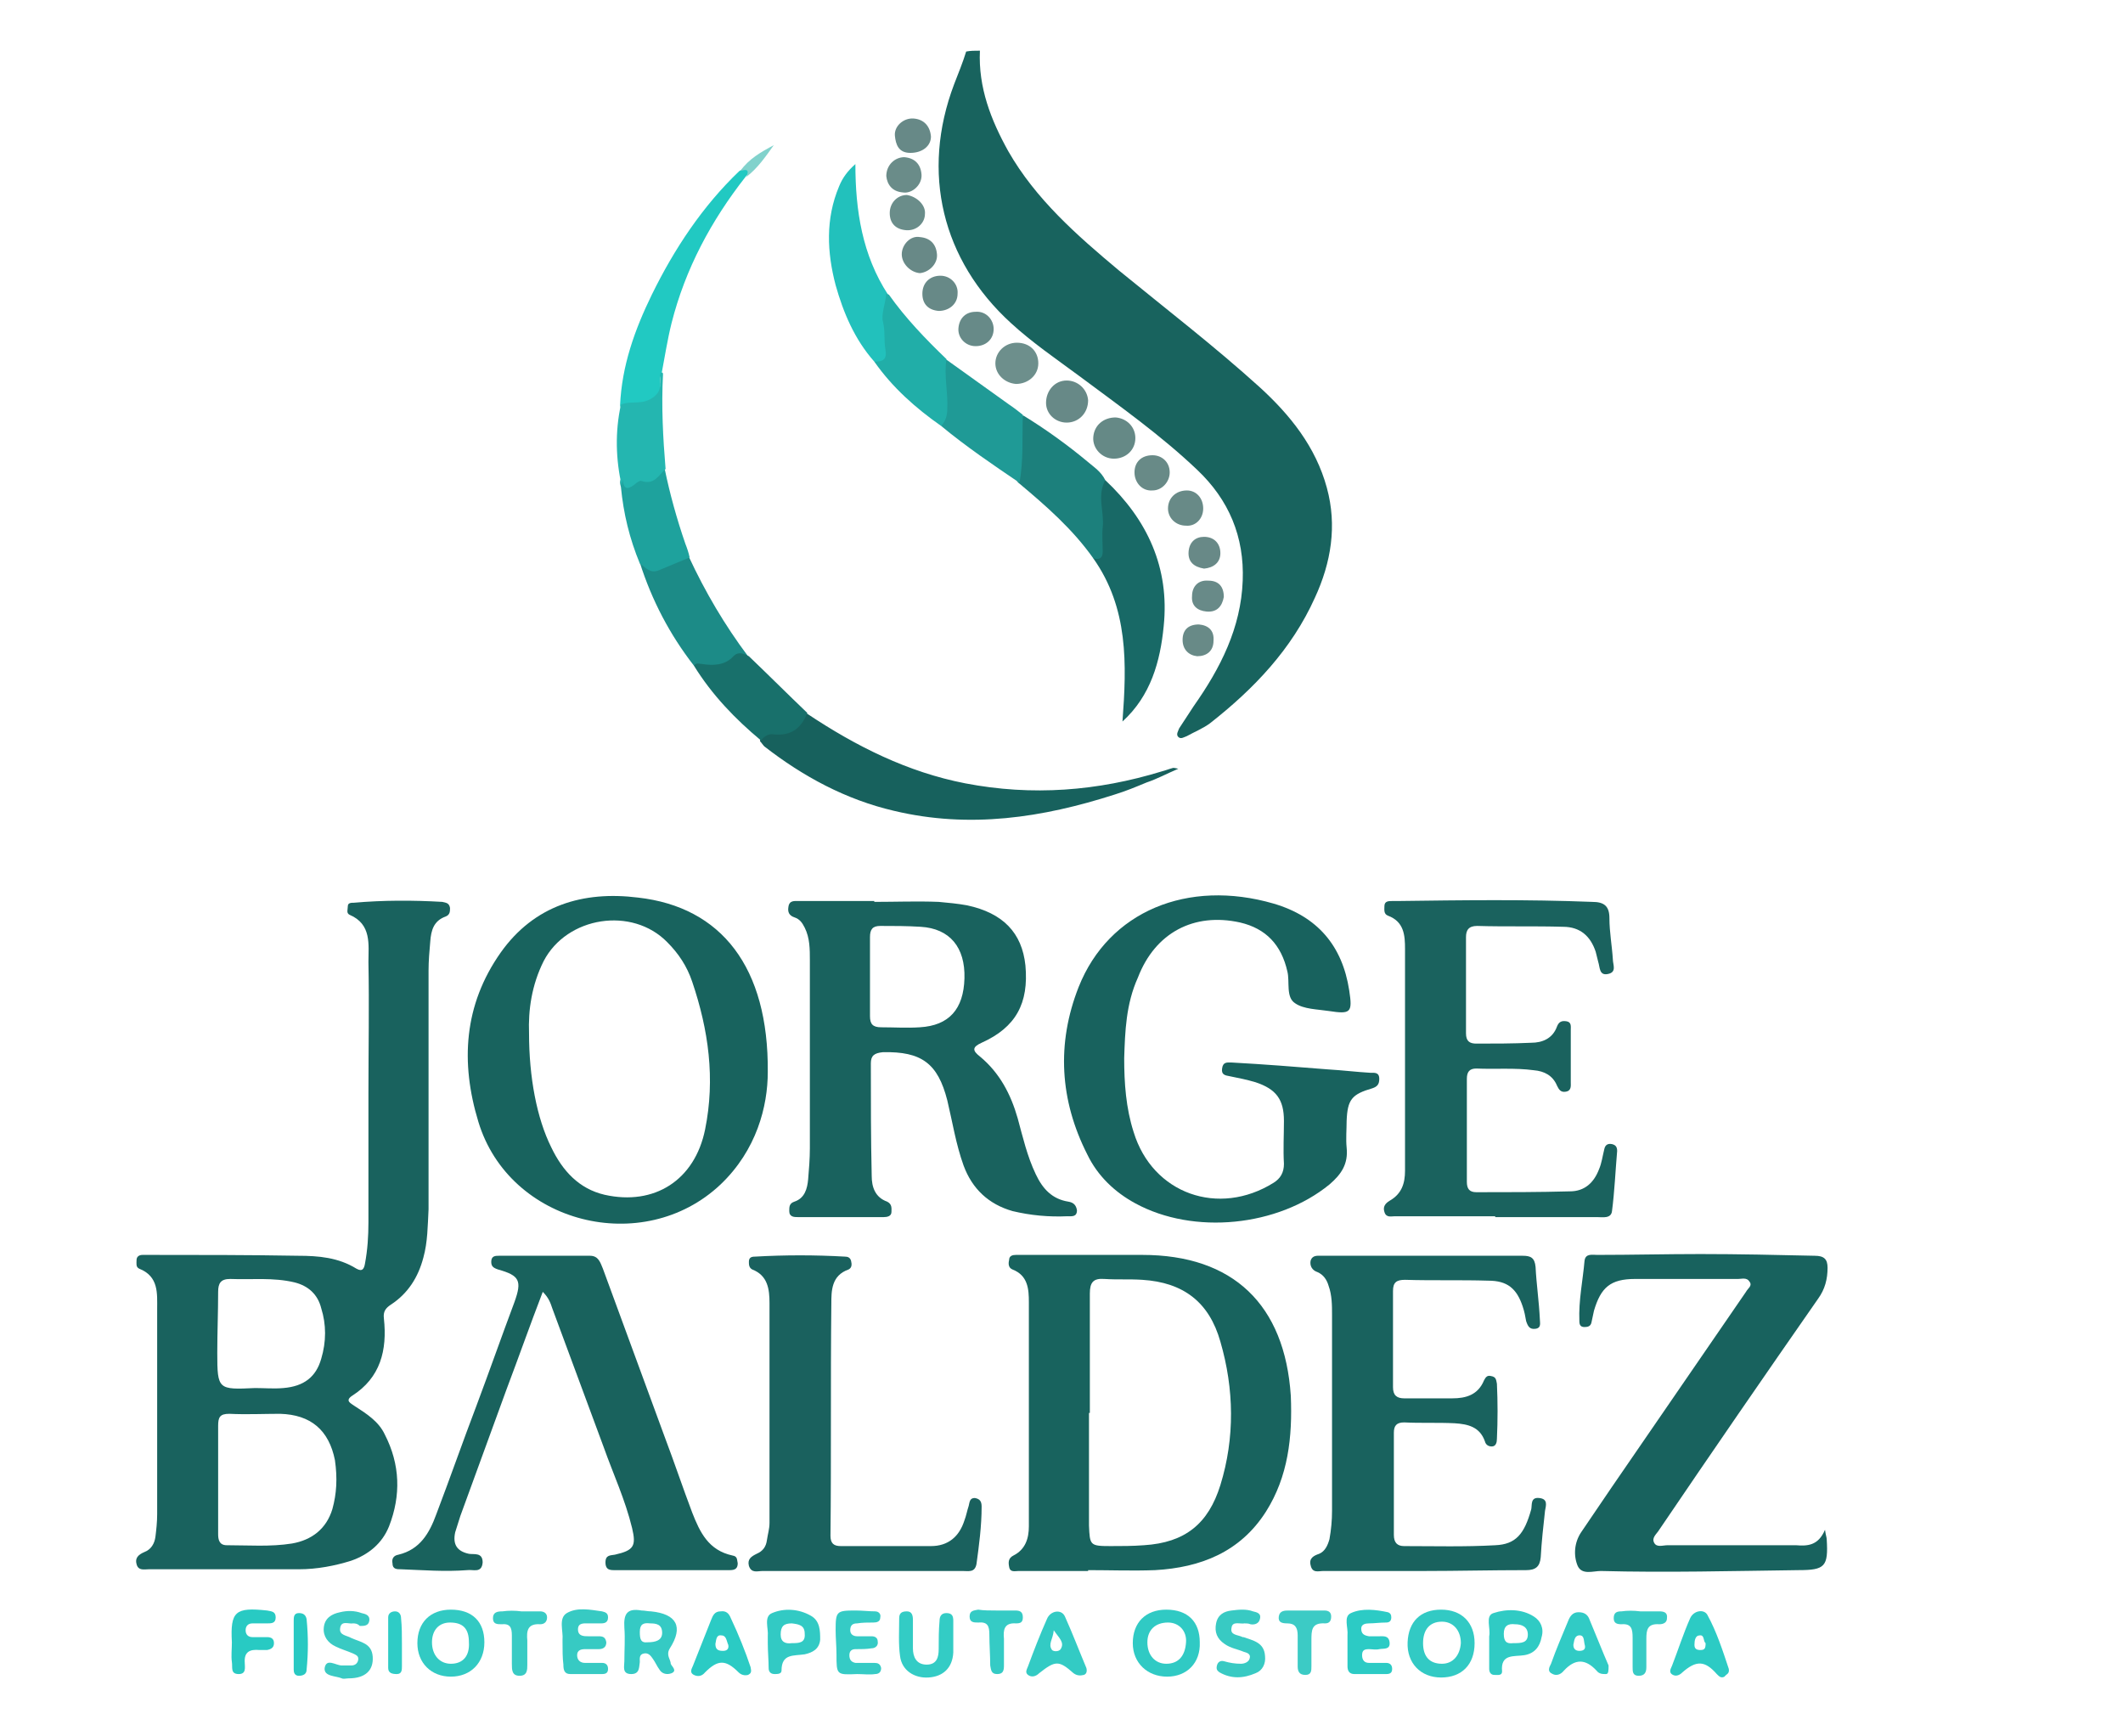 <?xml version="1.0" encoding="utf-8"?>
<!-- Generator: Adobe Illustrator 25.2.1, SVG Export Plug-In . SVG Version: 6.00 Build 0)  -->
<svg version="1.1" id="Camada_1" xmlns="http://www.w3.org/2000/svg" xmlns:xlink="http://www.w3.org/1999/xlink" x="0px" y="0px"
	 viewBox="0 0 247.2 202.1" style="enable-background:new 0 0 247.2 202.1;" xml:space="preserve">
<style type="text/css">
	.st0{fill:#18635E;}
	.st1{fill:#18625E;}
	.st2{fill:#1A625E;}
	.st3{fill:#19625E;}
	.st4{fill:#19625D;}
	.st5{fill:#1A615E;}
	.st6{fill:#17615D;}
	.st7{fill:#186966;}
	.st8{fill:#1C807C;}
	.st9{fill:#21C9C2;}
	.st10{fill:#22C1BC;}
	.st11{fill:#1C8B87;}
	.st12{fill:#1F9A96;}
	.st13{fill:#18706B;}
	.st14{fill:#21AEA8;}
	.st15{fill:#1EA29D;}
	.st16{fill:#24B6B0;}
	.st17{fill:#37CAC3;}
	.st18{fill:#35CBC5;}
	.st19{fill:#38CAC3;}
	.st20{fill:#39CAC3;}
	.st21{fill:#2CCBC5;}
	.st22{fill:#33CCC5;}
	.st23{fill:#28CAC3;}
	.st24{fill:#38CBC4;}
	.st25{fill:#3CCBC5;}
	.st26{fill:#6D8F8C;}
	.st27{fill:#37CBC5;}
	.st28{fill:#678987;}
	.st29{fill:#658986;}
	.st30{fill:#688A87;}
	.st31{fill:#688987;}
	.st32{fill:#6A8D8A;}
	.st33{fill:#678A88;}
	.st34{fill:#6A8C89;}
	.st35{fill:#2ECCC6;}
	.st36{fill:#688A88;}
	.st37{fill:#28C9C2;}
	.st38{fill:#81D2CC;}
	.st39{fill:#32CAC3;}
	.st40{fill:#32CAC4;}
	.st41{fill:#30CAC4;}
	.st42{fill:#35CAC4;}
	.st43{fill:#2CCBC4;}
	.st44{fill:#30CBC4;}
	.st45{fill:#33CBC4;}
	.st46{fill:#31CBC5;}
	.st47{fill:#2BCBC4;}
</style>
<g>
	<path class="st0" d="M114.1,5.9c-0.2,4.3,1.3,8.1,3.3,11.7c3.2,5.6,8,9.8,12.9,13.9c5.5,4.5,11.1,8.8,16.4,13.6
		c3.5,3.2,6.5,6.9,7.8,11.7c1.2,4.4,0.5,8.7-1.4,12.8c-2.7,6-7.1,10.6-12.2,14.6c-0.8,0.6-1.8,1-2.7,1.5c-0.3,0.1-0.7,0.4-1,0.1
		c-0.3-0.3,0-0.7,0.1-1c0.6-0.9,1.1-1.7,1.7-2.6c3.1-4.4,5.5-9.1,5.7-14.6c0.2-5.1-1.6-9.4-5.3-12.9c-4.2-4-9-7.4-13.7-10.9
		c-2.7-2-5.5-3.9-8-6.2c-8-7.3-10.5-17.5-6.6-27.8c0.5-1.3,1-2.5,1.4-3.8C113,5.9,113.5,5.9,114.1,5.9z"/>
	<path class="st1" d="M130.9,123.2c0,2.9,0.2,5.8,1.1,8.6c2.2,7.2,9.9,9.9,16.3,5.9c0.8-0.5,1.2-1.2,1.2-2.2c-0.1-1.7,0-3.3,0-5
		c0-2.5-0.9-3.7-3.3-4.5c-1-0.3-2-0.5-3-0.7c-0.6-0.1-1-0.2-0.9-0.9c0.1-0.8,0.6-0.7,1.1-0.7c3.7,0.2,7.5,0.5,11.2,0.8
		c1.7,0.1,3.3,0.3,5,0.4c0.4,0,1-0.1,1,0.7c0,0.6-0.2,0.9-0.8,1.1c-2.4,0.7-2.9,1.3-3,3.8c0,1-0.1,2.1,0,3.1c0.2,1.9-0.6,3.1-2,4.3
		c-6,4.9-15.8,5.9-22.6,2.2c-2.4-1.3-4.4-3.2-5.6-5.7c-3.2-6.3-3.6-12.9-1-19.5c3.5-8.8,12.7-12.6,22.7-9.7c5.1,1.5,8,4.9,8.8,10.1
		c0.4,2.6,0.2,2.8-2.4,2.4c-1.3-0.2-2.9-0.2-3.9-0.9c-1.1-0.7-0.6-2.5-0.9-3.7c-0.7-3.1-2.5-5-5.5-5.7c-5.4-1.2-9.9,1.2-11.9,6.4
		C131.1,116.9,131,120.1,130.9,123.2z"/>
	<path class="st1" d="M212.5,178.1c0.1,0.7,0.2,0.9,0.2,1.1c0.2,3.2-0.2,3.6-3.3,3.6c-7.7,0.1-15.3,0.3-23,0.1
		c-0.9,0-2.2,0.5-2.7-0.6c-0.5-1.2-0.4-2.7,0.4-3.9c1.2-1.8,2.4-3.5,3.6-5.3c5.2-7.6,10.4-15.1,15.6-22.7c0.2-0.4,0.8-0.7,0.4-1.2
		c-0.3-0.5-0.9-0.3-1.3-0.3c-4,0-8,0-12,0c-2.9,0-4,1-4.8,3.7c-0.1,0.5-0.2,0.9-0.3,1.4c-0.1,0.4-0.4,0.5-0.8,0.5
		c-0.5,0-0.6-0.3-0.6-0.7c-0.1-2.4,0.4-4.7,0.6-7c0.1-0.9,0.9-0.7,1.5-0.7c4,0,8-0.1,12-0.1c4.4,0,8.9,0.1,13.3,0.2
		c1.1,0,1.5,0.4,1.5,1.4c0,1.3-0.3,2.5-1.1,3.6c-6.2,8.9-12.4,17.9-18.5,26.9c-0.3,0.5-0.9,0.9-0.6,1.5c0.3,0.6,1,0.3,1.6,0.3
		c5,0,9.9,0,14.9,0C210.4,180,211.7,180,212.5,178.1z"/>
	<path class="st2" d="M174.1,141.6c-3.9,0-7.8,0-11.7,0c-0.4,0-1,0.2-1.2-0.5c-0.2-0.6,0.1-1,0.6-1.3c1.4-0.8,1.8-2,1.8-3.5
		c0-8.6,0-17.2,0-25.8c0-1.6-0.1-3.2-2-3.9c-0.5-0.2-0.4-0.7-0.4-1.1c0-0.6,0.5-0.6,0.9-0.6c0.2,0,0.4,0,0.6,0
		c7.6-0.1,15.1-0.2,22.7,0.1c1.4,0,2,0.5,2,1.9c0,1.6,0.3,3.2,0.4,4.8c0,0.6,0.5,1.5-0.6,1.7c-1,0.2-0.9-0.8-1.1-1.4
		c-0.1-0.4-0.2-0.8-0.3-1.2c-0.6-1.8-1.8-2.9-3.8-2.9c-3.3-0.1-6.7,0-10-0.1c-1,0-1.3,0.5-1.3,1.3c0,3.7,0,7.5,0,11.2
		c0,0.9,0.4,1.2,1.2,1.2c2.1,0,4.3,0,6.4-0.1c1.3,0,2.5-0.5,3-1.9c0.2-0.5,0.5-0.7,1.1-0.6c0.6,0.1,0.5,0.6,0.5,1c0,2,0,4.1,0,6.1
		c0,0.4,0.1,1-0.6,1.1c-0.6,0.1-0.8-0.3-1-0.7c-0.5-1.2-1.5-1.7-2.7-1.8c-2.2-0.3-4.5-0.1-6.7-0.2c-0.8,0-1.1,0.4-1.1,1.2
		c0,4,0,8,0,12c0,0.8,0.3,1.2,1.1,1.2c3.6,0,7.3,0,10.9-0.1c1.7,0,2.8-1,3.4-2.6c0.3-0.7,0.4-1.5,0.6-2.3c0.1-0.5,0.4-0.7,0.9-0.6
		c0.4,0.1,0.6,0.3,0.6,0.8c-0.2,2.3-0.3,4.7-0.6,7c-0.1,0.9-1.1,0.7-1.7,0.7c-4,0-7.9,0-11.9,0C174.1,141.7,174.1,141.7,174.1,141.6
		z"/>
	<path class="st3" d="M165.8,182.9c-3.9,0-7.8,0-11.7,0c-0.6,0-1.3,0.3-1.5-0.7c-0.2-0.8,0.4-1.1,1-1.3c0.7-0.3,1-1,1.2-1.7
		c0.2-1.1,0.3-2.2,0.3-3.3c0-7.6,0-15.2,0-22.8c0-1.1,0-2.3-0.4-3.4c-0.2-0.7-0.6-1.3-1.3-1.6c-0.6-0.2-0.9-0.7-0.8-1.3
		c0.2-0.7,0.8-0.6,1.3-0.6c4.5,0,9,0,13.5,0c3.3,0,6.6,0,9.9,0c0.9,0,1.4,0.2,1.5,1.3c0.1,2,0.4,4,0.5,6.1c0,0.4,0.2,1-0.5,1.1
		c-0.7,0.1-0.9-0.3-1.1-0.9c-0.1-0.6-0.2-1.1-0.4-1.7c-0.7-2.1-1.8-3-4-3c-3.2-0.1-6.5,0-9.7-0.1c-1,0-1.4,0.3-1.4,1.3
		c0,3.7,0,7.5,0,11.2c0,0.9,0.4,1.3,1.3,1.3c1.9,0,3.8,0,5.6,0c1.6,0,3-0.4,3.7-2.1c0.2-0.4,0.4-0.6,0.8-0.5
		c0.6,0.1,0.6,0.4,0.7,0.9c0.1,2.1,0.1,4.3,0,6.4c0,0.4-0.1,0.9-0.6,0.9c-0.4,0-0.7-0.2-0.8-0.6c-0.6-1.7-2-2-3.5-2.1
		c-2-0.1-4,0-5.9-0.1c-0.9,0-1.2,0.4-1.2,1.2c0,4,0,7.9,0,11.9c0,0.9,0.4,1.3,1.2,1.3c3.5,0,7.1,0.1,10.6-0.1
		c2.4-0.1,3.4-1.3,4.2-4.2c0.1-0.5-0.1-1.4,0.9-1.3c1.1,0.1,0.8,0.9,0.7,1.5c-0.2,1.8-0.4,3.6-0.5,5.4c-0.1,1.1-0.6,1.5-1.7,1.5
		C173.6,182.8,169.7,182.9,165.8,182.9z"/>
	<path class="st4" d="M63.2,150.4c-1.5,3.9-2.8,7.6-4.2,11.3c-1.8,4.9-3.6,9.9-5.4,14.8c-0.2,0.6-0.4,1.3-0.6,1.9
		c-0.3,1.4,0.2,2.2,1.6,2.5c0.6,0.1,1.6-0.2,1.6,1c-0.1,1.3-1.1,0.8-1.8,0.9c-2.6,0.2-5.1,0-7.7-0.1c-0.5,0-1,0-1-0.7
		c-0.1-0.5,0.1-0.9,0.7-1c2.5-0.6,3.6-2.5,4.4-4.7c1.6-4.2,3.1-8.5,4.7-12.7c1.5-4,2.9-8,4.4-12c0.9-2.5,0.6-3.1-1.9-3.8
		c-0.6-0.2-0.8-0.4-0.8-0.9c0-0.7,0.5-0.7,0.9-0.7c3.5,0,7.1,0,10.6,0c1,0,1.2,0.8,1.5,1.5c2.4,6.5,4.8,13.1,7.2,19.6
		c1.1,2.9,2.1,5.9,3.2,8.8c0.9,2.3,1.9,4.4,4.7,5c0.6,0.1,0.5,0.5,0.6,0.9c0,0.6-0.3,0.8-0.9,0.8c-0.9,0-1.8,0-2.7,0
		c-3.5,0-7,0-10.5,0c-0.6,0-1.3,0.1-1.3-0.9c0-0.9,0.6-0.8,1.1-0.9c2.2-0.5,2.5-1,2-3.1c-0.8-3.3-2.2-6.3-3.3-9.4
		c-2-5.4-4-10.8-6-16.2C64.1,151.7,63.9,151.1,63.2,150.4z"/>
	<path class="st5" d="M100.4,182.9c-3.9,0-7.7,0-11.6,0c-0.6,0-1.3,0.3-1.6-0.6c-0.2-0.8,0.3-1.1,0.9-1.4c0.7-0.3,1.1-0.8,1.2-1.6
		c0.1-0.7,0.3-1.3,0.3-2c0-8.5,0-17.1,0-25.6c0-1.6-0.2-3.2-2-3.9c-0.4-0.2-0.4-0.6-0.4-0.9c0-0.5,0.3-0.6,0.7-0.6
		c3.5-0.2,7-0.2,10.5,0c0.3,0,0.6,0.1,0.7,0.5c0.1,0.4,0.1,0.8-0.3,1c-2,0.7-2,2.5-2,4c-0.1,9,0,18-0.1,27c0,0.9,0.4,1.2,1.2,1.2
		c3.5,0,7,0,10.5,0c2,0,3.3-1.1,3.9-3c0.2-0.5,0.3-1.1,0.5-1.7c0.1-0.4,0.1-0.9,0.7-0.9c0.6,0.1,0.8,0.4,0.8,1
		c0,2.3-0.3,4.5-0.6,6.7c-0.2,1-0.9,0.8-1.6,0.8C108.2,182.9,104.3,182.9,100.4,182.9C100.4,182.9,100.4,182.9,100.4,182.9z"/>
	<path class="st6" d="M94,83.1c5.7,3.8,11.7,6.8,18.4,8.1c7.8,1.5,15.4,0.9,22.9-1.4c0.4-0.1,0.9-0.3,1.3-0.4c0.1,0,0.2,0,0.6,0.1
		c-1.4,0.6-2.5,1.2-3.7,1.6c-1.2,0.5-2.4,1-3.7,1.4c-8.4,2.7-16.9,4-25.7,1.9c-5.6-1.3-10.6-4-15.1-7.5c-0.2-0.2-0.3-0.4-0.5-0.6
		c0-0.9,0.7-1,1.3-1c1.6-0.1,2.9-0.6,3.7-2.1C93.7,83,93.9,83,94,83.1z"/>
	<path class="st7" d="M128.7,55.9c4.9,4.6,7.5,10.2,6.8,17c-0.4,4.1-1.5,8.1-4.8,11.1c0.5-6.7,0.7-13.2-3.4-19
		c0.6-0.6,0.8-1.2,0.7-2c-0.2-1.6,0-3.2-0.2-4.8C127.8,57.3,127.6,56.3,128.7,55.9z"/>
	<path class="st8" d="M128.7,55.9c-1,1.8-0.1,3.7-0.3,5.5c-0.1,0.9,0,1.9,0,2.8c0,0.8-0.4,1-1.1,0.8c-2.4-3.4-5.5-6.1-8.6-8.7
		c-0.3-0.2-0.4-0.5-0.3-0.8c0.4-2.1,0.2-4.2,0.3-6.4c0-0.3-0.2-0.8,0.5-0.7c2.6,1.6,5.1,3.4,7.5,5.4
		C127.4,54.4,128.2,54.9,128.7,55.9z"/>
	<path class="st9" d="M72.2,47.2c0.2-4.6,1.7-8.8,3.7-12.9c2.6-5.3,5.9-10.3,10.2-14.4c0.3-0.1,0.6-0.6,1-0.2
		c0.4,0.4-0.1,0.6-0.3,0.9c-4,5.1-7,10.7-8.6,17c-0.5,2-0.8,4-1.2,6.1c-0.3,0.3-0.1,0.7-0.1,1c0,1.7-0.9,2.6-2.6,2.7
		c-0.5,0-1,0-1.5,0.3C72.3,48,72.3,47.5,72.2,47.2z"/>
	<path class="st10" d="M101.8,42.1c-2.3-2.6-3.6-5.7-4.5-8.9c-1-3.8-1.2-7.7,0.4-11.5c0.4-1,1-1.8,1.9-2.6c0,5.4,0.8,10.6,3.8,15.2
		c-0.3,2.3,0.2,4.5,0.1,6.8C103.4,42.5,103.2,42.6,101.8,42.1z"/>
	<path class="st11" d="M80.8,77.5c-2.8-3.6-4.9-7.6-6.3-12c1.3,0.5,2.6,0.3,3.8-0.3c0.6-0.3,1.2-0.6,1.9-0.4c1.9,4.1,4.2,8,6.9,11.6
		c-0.8,0.2-1.6,0.4-2.4,0.9C83.6,78.1,82.2,77.9,80.8,77.5z"/>
	<path class="st12" d="M119.1,48.3c-0.1,2.6,0.1,5.3-0.4,7.9c-3.1-2.1-6.2-4.2-9.1-6.6c0.4-2.3,0.1-4.6,0-7c0-0.3-0.5-1.1,0.5-0.8
		c2.5,1.8,4.9,3.5,7.4,5.3C118.1,47.5,118.6,47.9,119.1,48.3z"/>
	<path class="st13" d="M80.8,77.5c0.3-0.4,0.6-0.2,0.9-0.2c1.3,0.2,2.7,0.2,3.7-0.9c0.6-0.6,1.2-0.3,1.8,0c2.3,2.2,4.5,4.4,6.8,6.6
		c-0.7,1.8-1.9,2.7-3.9,2.5c-0.6-0.1-1.1,0.2-1.5,0.7C85.6,83.7,82.9,80.9,80.8,77.5z"/>
	<path class="st14" d="M110.2,41.8c-0.3,1.9,0.2,3.9,0.1,5.8c0,0.8-0.2,1.4-0.7,2c-3-2.1-5.7-4.5-7.8-7.5c1,0,1.5-0.2,1.3-1.4
		c-0.2-1.1,0-2.1-0.3-3.3c-0.2-0.8,0.3-2.1,0.4-3.2c0.1,0,0.2,0.1,0.3,0.1C105.4,37,107.8,39.5,110.2,41.8z"/>
	<path class="st15" d="M80.3,64.9c-1.2,0.5-2.4,1-3.6,1.5c-1,0.4-1.5-0.3-2.2-0.8c-1.2-2.9-1.9-5.8-2.2-8.9
		c-0.1-0.4-0.2-0.7,0.1-1.1c1.3,1.2,2.5,0,3.7-0.3c0.5-0.1,0.7-0.8,1.3-0.7c0.6,2.9,1.4,5.8,2.4,8.7C80,63.8,80.2,64.4,80.3,64.9z"
		/>
	<path class="st16" d="M77.5,54.6c-0.8,0.7-1.3,1.9-2.8,1.4c-0.2-0.1-0.6,0.2-0.8,0.4c-0.9,0.7-1.3,0.5-1.4-0.6
		c0,0.3-0.1,0.5-0.1,0.8c-0.7-3.1-0.8-6.3-0.1-9.5c1.2-0.5,2.4,0.1,3.7-0.8c1.3-0.9,0.7-1.9,0.9-2.8c0,0,0-0.1,0.1-0.1
		c0.2-0.1,0.2,0.1,0.2,0.2C77,47.3,77.2,51,77.5,54.6z"/>
	<path class="st17" d="M65.5,191.2c0-0.1,0-0.2,0-0.3c0.1-1-0.5-2.5,0.5-3.1c1.2-0.7,2.7-0.4,4.1-0.2c0.4,0.1,0.7,0.2,0.7,0.7
		c0,0.6-0.4,0.7-0.8,0.7c-0.5,0-0.9,0-1.4,0c-0.6,0-1.3-0.1-1.3,0.7c0,0.8,0.7,0.8,1.2,0.8c0.4,0,0.8,0,1.2,0c0.5,0,0.8,0.1,0.9,0.7
		c0,0.6-0.4,0.8-0.9,0.8c-0.5,0-1,0-1.6,0c-0.4,0-0.9,0.1-0.9,0.7c0,0.6,0.4,0.9,0.9,0.9c0.7,0,1.4,0,2,0c0.4,0,0.7,0.2,0.7,0.7
		c0,0.5-0.3,0.6-0.7,0.6c-1.2,0-2.5,0-3.7,0c-0.7,0-0.8-0.5-0.8-1.1C65.5,193,65.5,192.1,65.5,191.2
		C65.5,191.2,65.5,191.2,65.5,191.2z"/>
	<path class="st18" d="M99.8,194.9c-2.4,0.1-2.4,0.1-2.4-2.3c0-0.9-0.1-1.9-0.1-2.8c0-2.2,0.1-2.3,2.3-2.3c0.8,0,1.6,0.1,2.3,0.1
		c0.4,0,0.7,0.3,0.6,0.7c0,0.5-0.4,0.6-0.8,0.6c-0.6,0-1.3,0-1.9,0.1c-0.5,0-0.8,0.2-0.8,0.8c0,0.5,0.4,0.7,0.8,0.7
		c0.6,0,1.1,0,1.7,0c0.4,0,0.7,0.2,0.7,0.6c0.1,0.5-0.3,0.8-0.7,0.8c-0.6,0.1-1.2,0.1-1.9,0.1c-0.4,0-0.7,0.2-0.7,0.7
		c0,0.5,0.2,0.8,0.7,0.9c0.7,0,1.5,0,2.2,0c0.4,0,0.7,0.1,0.8,0.6c0,0.5-0.3,0.7-0.7,0.7C101.3,195,100.5,194.9,99.8,194.9z"/>
	<path class="st19" d="M144.9,189c-0.5,0.1-1.4-0.3-1.5,0.5c-0.2,0.9,0.7,0.8,1.3,1.1c0,0,0.1,0,0.1,0c1.1,0.4,2.4,0.6,2.5,2.2
		c0.1,0.9-0.3,1.7-1.1,2c-1.4,0.6-2.8,0.7-4.2-0.1c-0.3-0.2-0.4-0.4-0.3-0.8c0.1-0.4,0.4-0.6,0.8-0.5c0.7,0.2,1.3,0.3,2,0.3
		c0.4,0,0.9-0.2,1-0.6c0.2-0.6-0.4-0.7-0.7-0.8c-0.7-0.3-1.5-0.4-2.2-0.9c-0.9-0.6-1.2-1.4-1-2.4c0.2-1,0.9-1.4,1.8-1.5
		c0.8-0.1,1.7-0.2,2.5,0.1c0.4,0.1,1,0.2,0.8,0.9c-0.1,0.5-0.6,0.7-1.1,0.6C145.4,189,145.1,189,144.9,189z"/>
	<path class="st20" d="M41.1,189c-0.5,0.1-1.4-0.4-1.5,0.6c-0.1,0.8,0.8,0.8,1.3,1.1c1.1,0.5,2.4,0.6,2.5,2.2
		c0.1,1.6-0.9,2.5-2.8,2.5c-0.3,0-0.6,0.1-0.8,0c-0.7-0.3-2.1-0.2-2-1.2c0.2-1.2,1.3-0.3,2-0.3c0.4,0,0.7,0,1.1,0
		c0.4,0,0.7-0.2,0.8-0.6c0.1-0.5-0.2-0.6-0.6-0.8c-0.7-0.3-1.4-0.5-2-0.8c-0.9-0.4-1.5-1.2-1.4-2.2c0.1-1.1,0.9-1.6,1.9-1.8
		c0.8-0.2,1.7-0.2,2.5,0.1c0.4,0.1,1,0.2,0.9,0.9c-0.1,0.6-0.6,0.6-1.1,0.6C41.6,189,41.3,189,41.1,189z"/>
	<path class="st21" d="M156.9,191.2c0-0.3,0-0.5,0-0.8c0.1-0.9-0.5-2.2,0.4-2.6c1.3-0.6,2.9-0.4,4.3-0.1c0.3,0.1,0.4,0.3,0.4,0.6
		c0,0.4-0.2,0.6-0.6,0.6c-0.7,0-1.4,0.1-2,0.1c-0.4,0-0.9,0.1-0.9,0.6c0,0.6,0.3,0.8,0.9,0.9c0.4,0,0.8,0,1.2,0
		c0.5,0,1.1-0.1,1.2,0.7c0.1,0.9-0.7,0.7-1.2,0.8c-0.4,0.1-0.8,0-1.2,0c-0.5,0-0.8,0.1-0.8,0.7c0,0.6,0.3,0.9,0.8,0.9
		c0.7,0,1.4,0,2,0c0.4,0,0.7,0.2,0.7,0.7c0,0.5-0.3,0.6-0.7,0.6c-1.2,0-2.5,0-3.7,0c-0.6,0-0.8-0.4-0.8-0.9
		C156.9,193.1,156.9,192.2,156.9,191.2C156.9,191.2,156.9,191.2,156.9,191.2z"/>
	<path class="st22" d="M111,190.7c0,0.6,0,1.1,0,1.7c-0.1,1.8-1.2,2.8-2.9,2.9c-1.6,0.1-3.1-0.8-3.3-2.5c-0.2-1.4-0.1-2.9-0.1-4.4
		c0-0.6,0.3-0.8,0.9-0.8c0.6,0,0.7,0.5,0.7,1c0,1.1,0,2.2,0,3.3c0,1,0.4,1.9,1.6,1.9c1.2,0,1.4-0.9,1.4-1.8c0-1.1,0-2.2,0.1-3.3
		c0-0.5,0.2-0.9,0.8-0.9c0.7,0,0.8,0.4,0.8,0.9C111,189.3,111,190,111,190.7C111,190.7,111,190.7,111,190.7z"/>
	<path class="st23" d="M27,191.2c-0.2-3.6,0.4-4.1,4.1-3.7c0.5,0.1,1,0.1,1,0.8c0,0.7-0.5,0.7-1,0.7c-0.6,0-1.1,0-1.7,0
		c-0.5,0-0.8,0.3-0.8,0.8c0,0.5,0.3,0.8,0.8,0.8c0.6,0,1.1,0,1.7,0c0.5,0,0.8,0.2,0.8,0.7c0,0.5-0.3,0.7-0.8,0.8c-0.3,0-0.6,0-0.9,0
		c-1.1-0.1-1.8,0.2-1.7,1.5c0,0.5,0.2,1.3-0.7,1.3c-1,0-0.7-0.8-0.8-1.4C26.9,192.8,27,192,27,191.2z"/>
	<path class="st24" d="M60.7,187.6c0.7,0,1.5,0,2.2,0c0.4,0,0.8,0.2,0.8,0.7c0,0.5-0.3,0.8-0.8,0.8c-1.5-0.1-1.6,0.8-1.5,1.9
		c0,0.9,0,1.9,0,2.8c0,0.6,0,1.3-0.9,1.3c-0.9,0-0.9-0.7-0.9-1.4c0-1.1,0-2.2,0-3.3c0-0.9-0.2-1.4-1.2-1.3c-0.5,0-1,0-1-0.7
		c0-0.7,0.5-0.8,1.1-0.8C59.2,187.5,60,187.5,60.7,187.6C60.7,187.5,60.7,187.6,60.7,187.6z"/>
	<path class="st18" d="M116,187.5c0.7,0,1.5,0,2.2,0c0.5,0,0.9,0.1,0.9,0.8c0,0.6-0.3,0.7-0.8,0.7c-1.4-0.1-1.5,0.8-1.4,1.8
		c0,1,0,2.1,0,3.1c0,0.6-0.1,1-0.8,1c-0.7,0-0.7-0.5-0.8-1c0-1.2-0.1-2.4-0.1-3.6c0-1-0.2-1.5-1.3-1.4c-0.5,0-1,0-1-0.7
		c0-0.7,0.5-0.7,1-0.8C114.5,187.5,115.3,187.5,116,187.5z"/>
	<path class="st25" d="M152,187.5c0.7,0,1.5,0,2.2,0c0.5,0,0.8,0.2,0.8,0.7c0,0.5-0.2,0.8-0.7,0.8c-1.6-0.1-1.6,0.8-1.6,2
		c0,1,0,2,0,3c0,0.5,0,1-0.7,1c-0.7,0-0.9-0.4-0.9-1c0-1.2,0-2.4,0-3.6c0-0.9-0.3-1.4-1.2-1.4c-0.6,0-1.1-0.1-1-0.8
		c0.1-0.7,0.7-0.7,1.2-0.7C150.6,187.5,151.3,187.5,152,187.5C152,187.5,152,187.5,152,187.5z"/>
	<path class="st26" d="M120.9,42.3c0,1.4-1.2,2.4-2.6,2.4c-1.3-0.1-2.4-1.1-2.4-2.4c0-1.3,1.1-2.4,2.5-2.4
		C119.9,39.9,120.9,40.9,120.9,42.3z"/>
	<path class="st27" d="M191,187.6c0.7,0,1.5,0,2.2,0c0.5,0,1,0.1,0.9,0.8c0,0.5-0.4,0.7-0.9,0.7c-1.4-0.1-1.5,0.7-1.5,1.7
		c0,1.1,0,2.2,0,3.3c0,0.6-0.2,1-0.9,1c-0.7,0-0.7-0.5-0.7-1c0-1.1,0-2.3,0-3.4c0-1-0.1-1.7-1.3-1.6c-0.5,0-0.9-0.1-0.9-0.7
		c0-0.7,0.4-0.8,0.9-0.8C189.5,187.5,190.2,187.5,191,187.6C191,187.5,191,187.6,191,187.6z"/>
	<path class="st28" d="M124.2,49.2c-1.3,0-2.4-1-2.4-2.3c0-1.4,1-2.6,2.4-2.6c1.3,0,2.4,1,2.5,2.3C126.7,48.1,125.6,49.2,124.2,49.2
		z"/>
	<path class="st29" d="M129.7,53.4c-1.4,0-2.5-1.2-2.4-2.5c0.1-1.4,1.2-2.3,2.6-2.3c1.3,0.1,2.3,1.1,2.3,2.4
		C132.2,52.4,131.1,53.4,129.7,53.4z"/>
	<path class="st30" d="M140.1,59.2c0,1.2-0.9,2.1-2,2c-1.2,0-2.1-0.9-2.1-2c0-1.2,0.9-2.1,2.2-2.1C139.3,57.1,140.1,58,140.1,59.2z"
		/>
	<path class="st28" d="M109.5,32.1c1.2,0,2.1,1,2,2.1c0,1.2-1,2-2.2,2c-1.2-0.1-1.9-0.8-1.9-2C107.4,32.9,108.3,32.1,109.5,32.1z"/>
	<path class="st30" d="M136.2,55c0,1.1-0.9,2.1-2,2.1c-1.2,0.1-2.1-0.9-2.1-2.1c0-1.2,0.8-2,2.1-2C135.3,53,136.2,53.8,136.2,55z"/>
	<path class="st31" d="M105,29.6c0-1.1,1-2.2,2.1-2c1.2,0.1,1.9,0.8,2,2c0.1,1.1-0.9,2.1-2,2.2C106,31.7,105,30.7,105,29.6z"/>
	<path class="st28" d="M106,17.8c-1.4,0-1.7-1-1.8-2c-0.1-1.1,1-2.1,2.2-2c1.2,0.1,1.9,0.9,2,2.1C108.4,17,107.4,17.8,106,17.8z"/>
	<path class="st32" d="M107.7,24.9c0,1.1-1,2-2.2,1.9c-1.2-0.1-1.9-0.8-1.9-2c0-1.2,0.9-2.1,2-2.1C106.8,22.9,107.8,23.9,107.7,24.9
		z"/>
	<path class="st33" d="M115.7,38.3c0,1.2-0.9,2-2.1,2c-1.2,0-2.1-1-2-2.1c0.1-1.2,0.9-1.9,2-1.9C114.8,36.2,115.7,37.2,115.7,38.3z"
		/>
	<path class="st34" d="M103.2,20.5c0-1.3,1-2.2,2.1-2.2c1.2,0.1,1.9,0.8,2,2c0.1,1.2-1.1,2.3-2.2,2.1
		C103.9,22.3,103.3,21.5,103.2,20.5z"/>
	<path class="st35" d="M46.8,191.4c0,0.9,0,1.8,0,2.6c0,0.4,0,0.9-0.6,0.9c-0.5,0-1-0.1-1-0.7c0-2,0-3.9,0-5.9
		c0-0.5,0.4-0.7,0.8-0.7c0.5,0,0.7,0.4,0.7,0.8C46.8,189.4,46.8,190.4,46.8,191.4C46.8,191.4,46.8,191.4,46.8,191.4z"/>
	<path class="st36" d="M142.5,69.5c-0.2,1.1-0.8,1.8-2,1.7c-1.1-0.1-1.8-0.7-1.7-1.8c0-1.1,0.7-1.9,1.9-1.8
		C141.9,67.6,142.5,68.3,142.5,69.5z"/>
	<path class="st31" d="M140.2,66.2c-1.2-0.2-1.9-0.8-1.8-2c0.1-1.1,0.8-1.7,1.8-1.7c1.2,0,1.9,0.8,1.9,1.9
		C142.1,65.5,141.3,66.1,140.2,66.2z"/>
	<path class="st37" d="M34.2,191.3c0-0.9,0-1.8,0-2.6c0-0.4,0-0.9,0.6-0.9c0.5,0,0.8,0.2,0.9,0.7c0.2,2,0.2,3.9,0,5.9
		c0,0.5-0.4,0.7-0.9,0.7c-0.5,0-0.6-0.4-0.6-0.7C34.2,193.2,34.2,192.2,34.2,191.3C34.2,191.3,34.2,191.3,34.2,191.3z"/>
	<path class="st30" d="M139.6,72.7c1.1,0.1,1.8,0.7,1.7,1.9c0,1.2-0.8,1.8-1.9,1.8c-1-0.1-1.7-0.8-1.7-1.9
		C137.7,73.4,138.3,72.7,139.6,72.7z"/>
	<path class="st38" d="M86.9,20.6c0.4-0.9,0-0.9-0.7-0.7c1-1.4,2.4-2.2,3.9-3C89.1,18.3,88.2,19.6,86.9,20.6z"/>
	<path class="st3" d="M52.4,105.7c-0.1-0.6-0.5-0.6-0.9-0.7c-3.4-0.2-6.9-0.2-10.3,0.1c-0.3,0-0.7,0-0.7,0.4c0,0.4-0.2,0.8,0.2,1
		c2.6,1.1,2.2,3.5,2.2,5.5c0.1,5.1,0,10.2,0,15.3c0,0,0,0,0,0c0,5,0,10,0,15c0,1.6-0.1,3.2-0.4,4.8c-0.1,0.6-0.3,1-1,0.6
		c-2.1-1.3-4.4-1.5-6.8-1.5c-5.7-0.1-11.5-0.1-17.2-0.1c-0.3,0-0.6,0-0.9,0c-0.4,0-0.7,0.2-0.7,0.6c0,0.4-0.1,0.8,0.3,1
		c2.3,0.9,2.1,2.9,2.1,4.7c0,8,0,15.9,0,23.9c0,0.9-0.1,1.8-0.2,2.6c-0.1,0.8-0.5,1.5-1.3,1.8c-0.7,0.3-1.1,0.7-0.9,1.4
		c0.2,0.8,0.9,0.6,1.4,0.6c5.8,0,11.7,0,17.5,0c2.1,0,4.2-0.4,6.1-1c2-0.7,3.6-2,4.4-4c1.4-3.6,1.3-7.2-0.5-10.7
		c-0.7-1.5-2.1-2.4-3.5-3.3c-0.4-0.3-1.2-0.6-0.3-1.2c3.3-2.1,4.1-5.3,3.7-9c-0.1-0.8,0.2-1.2,0.8-1.6c2-1.3,3.2-3.2,3.8-5.5
		c0.5-1.8,0.5-3.7,0.6-5.6c0-9.3,0-18.5,0-27.8c0-1.1,0.1-2.3,0.2-3.4c0.1-1.3,0.4-2.4,1.8-2.9C52.4,106.5,52.4,106.1,52.4,105.7z
		 M25.4,150.4c0-1,0.3-1.5,1.4-1.5c2.5,0.1,5-0.2,7.5,0.4c1.6,0.4,2.7,1.4,3.1,3c0.6,1.9,0.6,3.9,0,5.9c-0.6,2.1-2,3.2-4.4,3.4
		c-1.1,0.1-2.2,0-3.3,0c-4.3,0.2-4.4,0.2-4.4-4.1C25.3,155.1,25.4,152.8,25.4,150.4z M38.7,175.7c-0.7,2.3-2.4,3.6-4.7,4
		c-2.5,0.4-5.1,0.2-7.6,0.2c-0.9,0-1-0.7-1-1.3c0-2.1,0-4.3,0-6.4c0,0,0,0,0,0c0-2.1,0-4.2,0-6.2c0-1,0.2-1.4,1.3-1.4
		c2,0.1,4,0,5.9,0c3.6,0.1,5.7,1.9,6.4,5.4C39.3,172.1,39.2,173.9,38.7,175.7z"/>
	<path class="st3" d="M124.4,139.9c-1.9-0.3-3-1.5-3.8-3.2c-1-2.1-1.5-4.3-2.1-6.5c-0.8-2.8-2.1-5.3-4.4-7.2
		c-0.9-0.7-0.9-1.1,0.2-1.6c4-1.8,5.5-4.6,5.1-9c-0.4-3.8-2.6-6.1-6.8-7c-1.1-0.2-2.2-0.3-3.3-0.4c-2.5-0.1-5,0-7.5,0c0,0,0,0,0-0.1
		c-2.9,0-5.8,0-8.8,0c-0.5,0-1.1-0.1-1.2,0.7c-0.1,0.6,0.1,1,0.7,1.2c0.6,0.2,0.9,0.6,1.2,1.2c0.6,1.2,0.6,2.5,0.6,3.8
		c0,7.3,0,14.6,0,21.9c0,1.2-0.1,2.4-0.2,3.6c-0.1,1.1-0.4,2.2-1.6,2.6c-0.6,0.2-0.6,0.6-0.6,1.1c0,0.7,0.6,0.7,1,0.7
		c3.3,0,6.7,0,10,0c0.4,0,0.9-0.1,0.9-0.6c0-0.4,0.1-0.9-0.5-1.2c-1.4-0.5-1.8-1.7-1.8-3c-0.1-4.4-0.1-8.7-0.1-13.1
		c0-0.9,0.4-1.2,1.4-1.3c4.5-0.1,6.4,1.3,7.5,5.6c0.6,2.5,1,5.1,1.9,7.6c1,2.7,2.9,4.5,5.7,5.3c2.1,0.5,4.2,0.7,6.4,0.6
		c0.5,0,1.1,0.1,1.1-0.7C125.3,140.3,125,140,124.4,139.9z M107.1,119.6c-1.5,0.1-3,0-4.5,0c-1,0-1.3-0.4-1.3-1.3c0-1.6,0-3.1,0-4.7
		c0,0,0,0,0,0c0-1.5,0-3,0-4.5c0-0.9,0.3-1.3,1.2-1.3c1.6,0,3.1,0,4.7,0.1c3.4,0.2,5.2,2.4,5.1,6
		C112.2,117.5,110.5,119.4,107.1,119.6z"/>
	<path class="st0" d="M150.3,162.5c-0.7-10.6-6.7-16.4-17.3-16.4c-4.3,0-8.5,0-12.8,0c-0.6,0-1.3,0-1.9,0c-0.4,0-0.8,0.1-0.8,0.6
		c-0.1,0.4-0.1,0.9,0.4,1.1c1.8,0.7,1.9,2.3,1.9,3.8c0,8.7,0,17.4,0,26.1c0,1.4-0.4,2.7-1.8,3.4c-0.6,0.3-0.6,0.8-0.5,1.3
		c0.1,0.7,0.7,0.5,1.1,0.5c2.7,0,5.4,0,8.1,0c0,0,0,0,0-0.1c2.6,0,5.2,0.1,7.8,0c5.3-0.3,9.9-2.1,12.9-6.8
		C150,171.9,150.5,167.3,150.3,162.5z M142.1,172.9c-1.4,4.5-4.1,6.7-8.9,7c-1.3,0.1-2.6,0.1-3.9,0.1c-2.4,0-2.4-0.1-2.5-2.4
		c0-4.4,0-8.7,0-13.1c0,0,0.1,0,0.1,0c0-4.6,0-9.3,0-13.9c0-1.3,0.4-1.8,1.7-1.7c1.5,0.1,2.9,0,4.4,0.1c4.8,0.3,7.8,2.6,9.1,7.2
		C143.7,161.7,143.8,167.4,142.1,172.9z"/>
	<path class="st0" d="M74.3,104.5c-6.4-0.8-12.1,0.9-16,6.4c-4.3,6.1-4.7,12.8-2.6,19.7c3.6,11.9,19.2,15.8,28.2,7.3
		c4.2-4,5.5-9.1,5.5-13.1C89.5,112.6,84,105.6,74.3,104.5z M82.1,131.5c-1.2,5.9-5.9,8.9-11.7,7.6c-3-0.7-4.9-2.8-6.2-5.5
		c-1.7-3.4-2.6-8.2-2.6-13.3c-0.1-2.7,0.3-5.6,1.7-8.4c2.7-5.2,10.3-6.4,14.4-2.2c1.3,1.3,2.3,2.8,2.9,4.6
		C82.5,119.9,83.3,125.6,82.1,131.5z"/>
	<path class="st39" d="M52.5,187.4c-2.4,0-3.9,1.5-3.9,3.9c0,2.3,1.6,3.9,3.9,3.9c2.3,0,3.9-1.6,3.9-4
		C56.4,188.8,55,187.4,52.5,187.4z M52.5,193.7c-1.3,0-2.2-1-2.2-2.5c0-1.4,0.8-2.3,2.1-2.3c1.5,0,2.2,0.7,2.2,2.3
		C54.7,192.8,53.9,193.7,52.5,193.7z"/>
	<path class="st40" d="M167.8,187.4c-2.4,0-3.8,1.4-3.9,3.8c-0.1,2.4,1.5,4.1,3.9,4.1c2.4,0,3.9-1.5,3.9-4
		C171.7,188.9,170.2,187.4,167.8,187.4z M167.9,193.7c-1.4,0-2.2-0.8-2.2-2.4c0-1.6,0.8-2.5,2.2-2.5c1.3,0,2.2,1,2.2,2.5
		C170,192.7,169.2,193.7,167.9,193.7z"/>
	<path class="st41" d="M135.8,187.4c-2.4,0-3.9,1.5-3.9,3.9c0,2.3,1.7,3.9,4,3.9c2.3,0,3.9-1.6,3.8-4
		C139.7,188.8,138.3,187.4,135.8,187.4z M135.8,193.7c-1.3,0-2.2-1-2.2-2.5c0-1.4,0.9-2.3,2.4-2.3c1.3,0,2.2,1,2.1,2.3
		C138,192.8,137.2,193.7,135.8,193.7z"/>
	<path class="st42" d="M78,191.9c1.6-2.5,0.8-4-2.2-4.3c-0.4,0-0.7-0.1-1.1-0.1c-1.7-0.3-2.1,0.4-2,2c0.1,1.3,0,2.6,0,3.9
		c0,0.6-0.3,1.5,0.8,1.5c1,0,0.9-0.8,1-1.4c0-0.4-0.1-0.9,0.5-1c0.5-0.1,0.8,0.3,1,0.6c0.3,0.4,0.5,0.9,0.8,1.3
		c0.3,0.5,0.9,0.6,1.4,0.4c0.7-0.3,0-0.8-0.1-1.1C78.1,193.2,77.5,192.7,78,191.9z M75.4,191.2c-0.8,0.1-0.9-0.4-0.9-1.2
		c0-0.9,0.4-1.1,1.2-1c0.7,0,1.4,0.1,1.4,1.1C77.1,191,76.3,191.2,75.4,191.2z"/>
	<path class="st43" d="M201.3,194.3c-0.7-2.1-1.4-4.3-2.5-6.3c-0.4-0.7-1.6-0.5-2,0.4c-0.8,1.8-1.4,3.7-2.1,5.5
		c-0.1,0.3-0.5,0.8,0.1,1.1c0.4,0.2,0.8,0,1.1-0.3c1.6-1.4,2.6-1.4,4,0.2c0.3,0.3,0.5,0.5,0.9,0.3
		C201,194.9,201.4,194.9,201.3,194.3z M198,192.1c-0.4,0-0.7-0.1-0.7-0.6c0-0.5,0.1-1.1,0.6-1.1c0.6-0.1,0.4,0.7,0.7,0.9
		C198.6,191.9,198.5,192.1,198,192.1z"/>
	<path class="st40" d="M94.4,188.1c-1.4-0.8-3.1-0.9-4.5-0.3c-1,0.4-0.4,1.8-0.5,2.7c0,0.3,0,0.5,0,0.8c0,0,0,0,0,0
		c0,1,0.1,2,0.1,2.9c0,0.4,0.2,0.7,0.7,0.7c0.3,0,0.8,0,0.8-0.4c0-2,1.4-1.7,2.7-1.9c0.9-0.2,1.7-0.6,1.8-1.7
		C95.5,189.9,95.5,188.7,94.4,188.1z M92.2,191.3c-0.7,0.1-1.3-0.1-1.3-1c0-1,0.4-1.3,1.3-1.3c0.8,0.1,1.5,0.2,1.5,1.2
		C93.8,191.3,93,191.3,92.2,191.3z"/>
	<path class="st44" d="M178.6,188.2c-1.4-0.9-3.2-0.9-4.7-0.4c-1,0.3-0.3,1.8-0.5,2.7c0,0.3,0,0.5,0,0.8c0,0,0,0,0,0c0,1,0,2,0,3
		c0,0.4,0.2,0.7,0.6,0.7c0.4,0,0.9,0.1,0.9-0.4c-0.2-2.1,1.4-1.7,2.6-1.9c1.2-0.2,1.8-1,2-2.1C179.8,189.6,179.4,188.7,178.6,188.2z
		 M176.2,191.3c-0.8,0.1-1.1-0.2-1.1-1.1c0-0.9,0.5-1.2,1.3-1.1c0.8,0,1.5,0.3,1.5,1.2C177.9,191.3,177.1,191.3,176.2,191.3z"/>
	<path class="st45" d="M126.5,194.2c-0.8-1.9-1.6-4-2.5-6c-0.4-0.9-1.7-0.7-2.1,0.3c-0.8,1.8-1.5,3.6-2.2,5.5c-0.1,0.3-0.4,0.7,0,1
		c0.4,0.3,0.9,0.2,1.3-0.2c1.9-1.5,2.3-1.5,4,0c0.4,0.3,0.8,0.3,1.2,0.2C126.5,194.9,126.6,194.6,126.5,194.2z M123.5,192
		c-0.2,0.3-0.8,0.3-1,0.1c-0.5-0.7,0.1-1.2,0.2-2.3C123.3,190.7,124,191.2,123.5,192z"/>
	<path class="st46" d="M187.3,193.9c-0.7-1.6-1.4-3.4-2.2-5.3c-0.2-0.6-0.6-0.9-1.3-0.9c-0.7,0-1,0.5-1.2,1c-0.7,1.7-1.4,3.3-2,5
		c-0.2,0.4-0.5,0.9,0.2,1.2c0.4,0.2,0.9,0.1,1.3-0.4c1.3-1.4,2.5-1.4,3.8,0c0.3,0.4,0.7,0.4,1.1,0.4
		C187.3,194.9,187.3,194.5,187.3,193.9z M183.9,192.2c-0.4,0-0.7-0.2-0.7-0.7c0.1-0.4,0.1-1,0.6-1.1c0.7-0.1,0.6,0.6,0.7,1
		C184.7,192,184.4,192.2,183.9,192.2z"/>
	<path class="st47" d="M87.4,194.1c-0.6-1.8-1.4-3.8-2.3-5.7c-0.2-0.5-0.5-0.9-1.2-0.8c-0.7,0-0.9,0.5-1.1,1
		c-0.7,1.8-1.4,3.5-2.1,5.3c-0.1,0.3-0.5,0.8,0.1,1.1c0.4,0.2,0.9,0.2,1.3-0.3c1.5-1.5,2.4-1.5,3.9,0c0.3,0.3,0.7,0.4,1.1,0.3
		C87.5,194.8,87.5,194.6,87.4,194.1z M84.2,192.2c-0.5,0-0.9-0.1-0.9-0.8c0.1-0.5,0.1-1.1,0.7-1c0.6,0,0.6,0.7,0.8,1.1
		C84.9,192,84.6,192.2,84.2,192.2z"/>
</g>
</svg>
